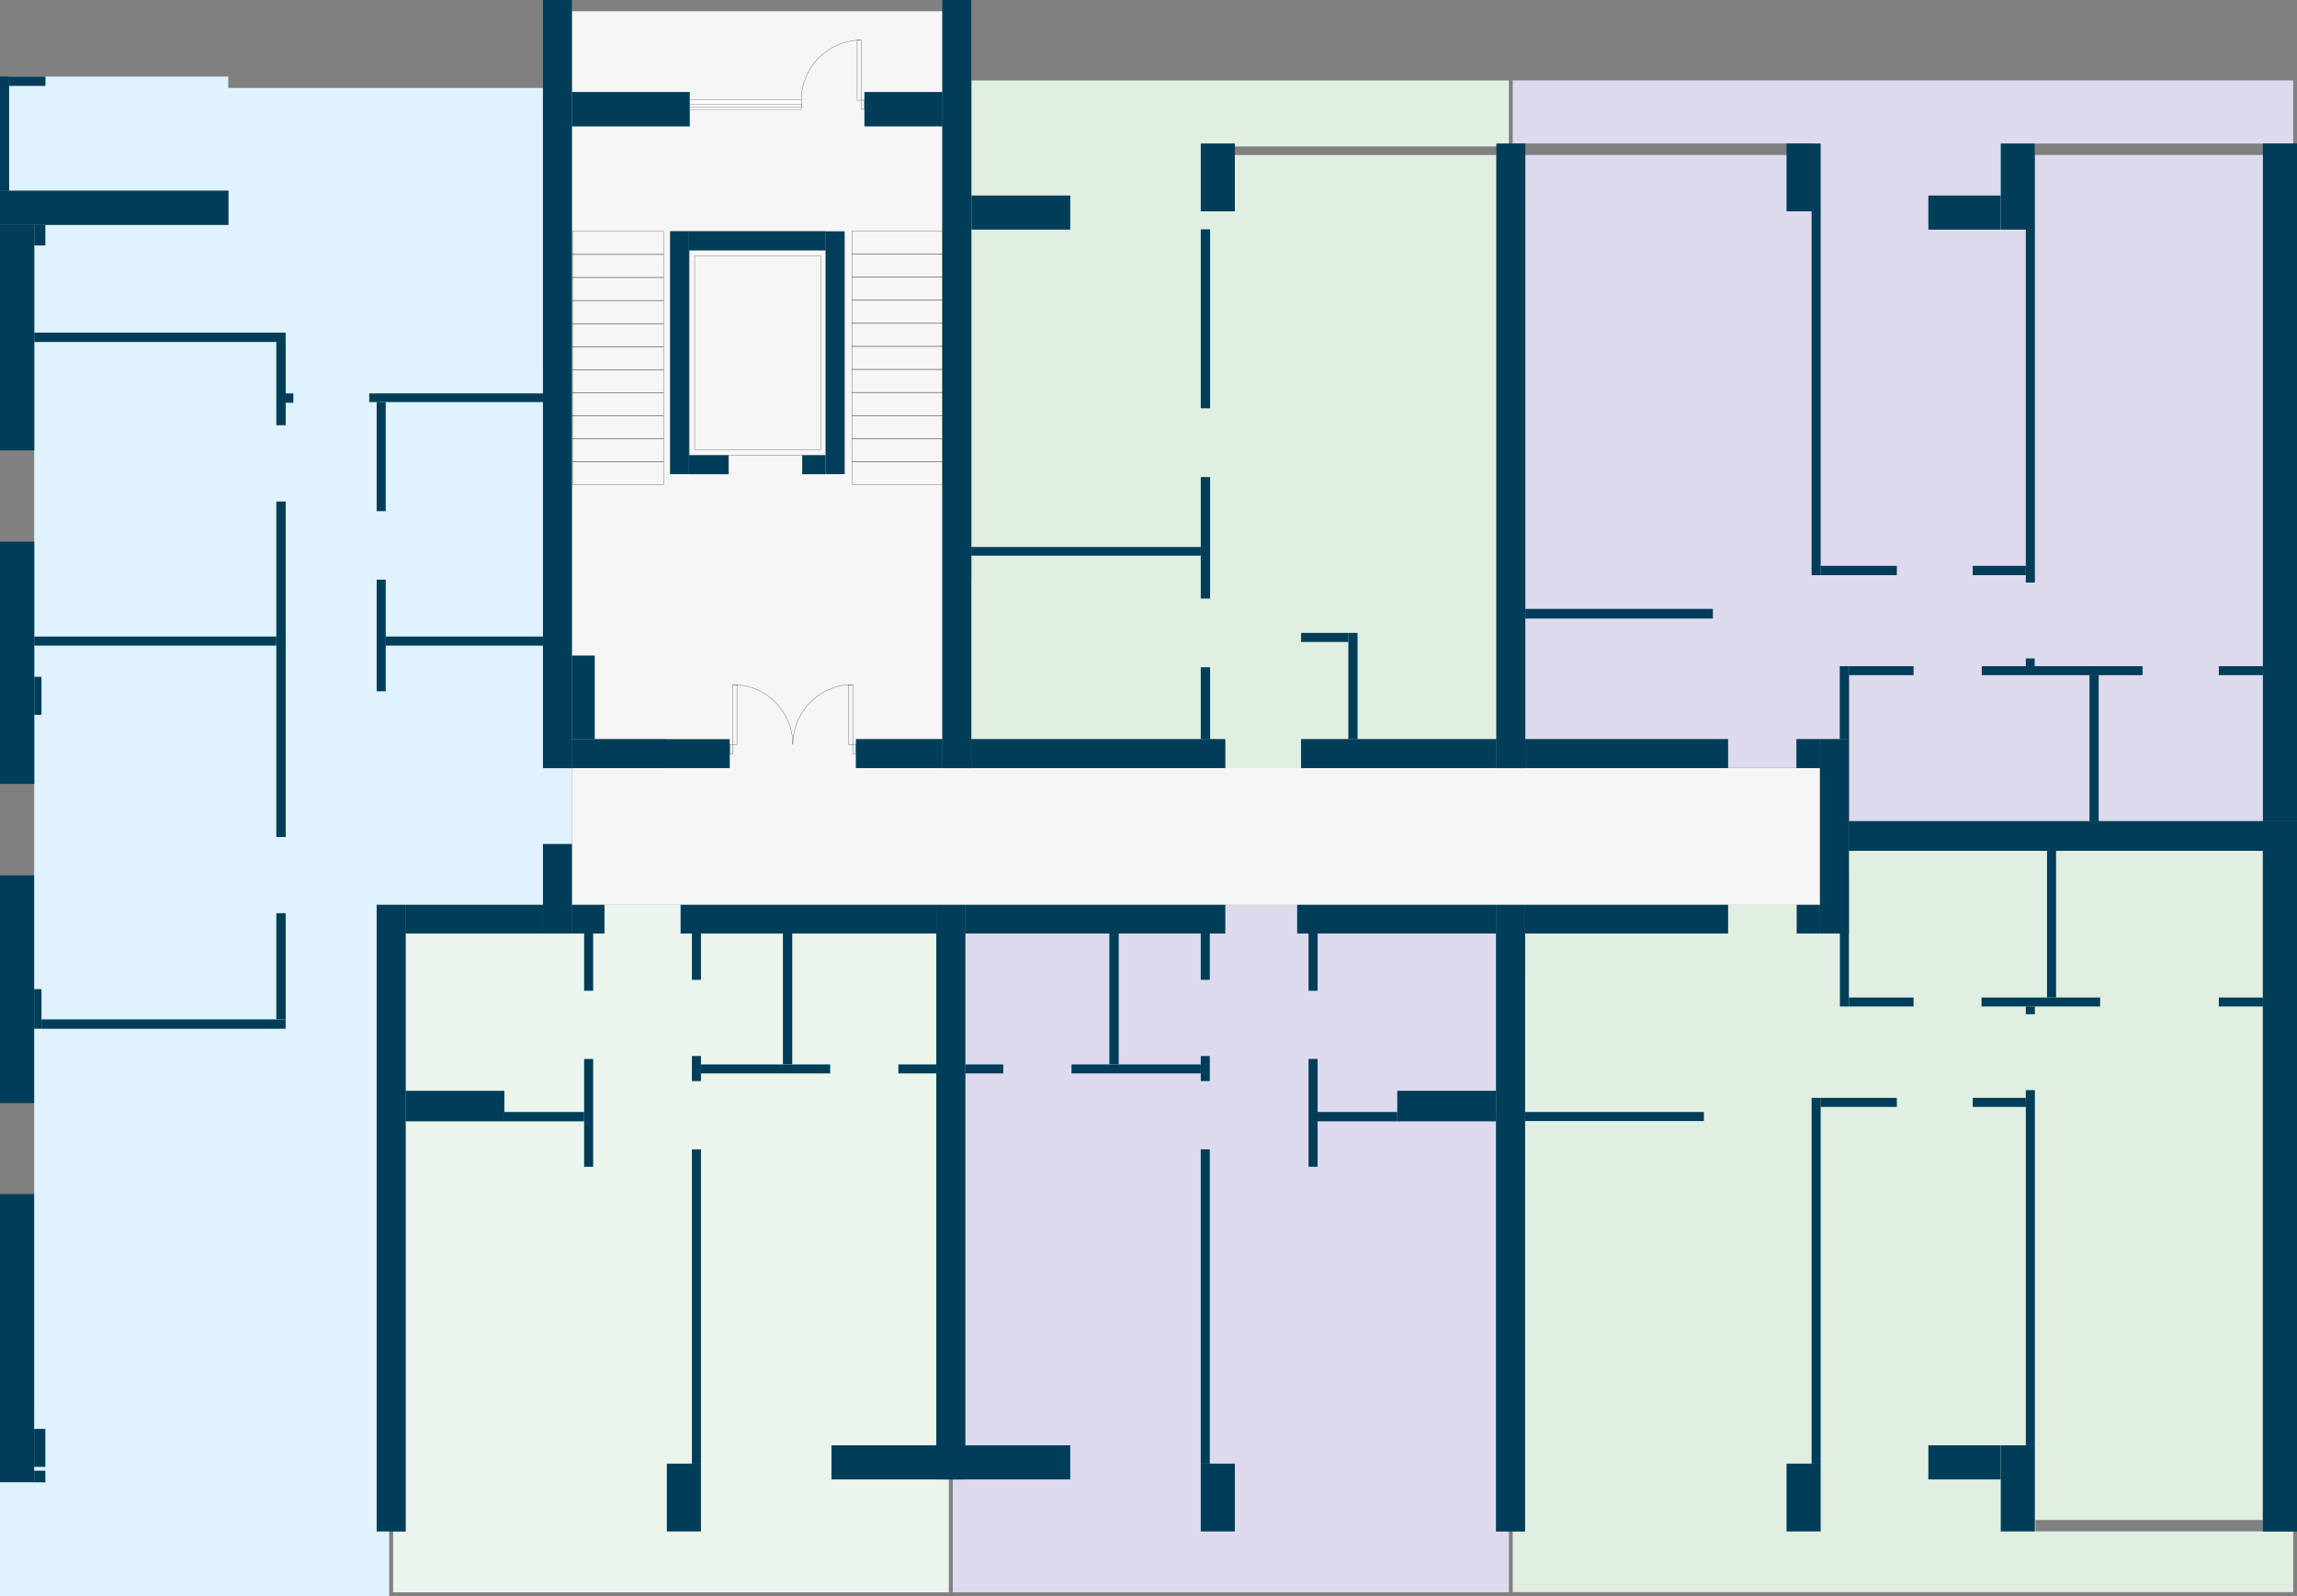 <svg viewBox="0 0 3024 2101.3">
  <rect x="0" y="0" width="3024" height="2101.3" fill="#808080" stroke="none"/>
  <path data-id-flat="2079" class="hovered_flat_at_plan flat_plan_2" fill="#dddaee" d="M3019 188.8v-83H1991.5v83h393V204h-376.5l-.3 769H2275v38h90v-38h57.3v-96h12v204H2751V877h12v204h216.3V204h-300.6V189H3019z"/>
  <polygon data-id-flat="2076" class="hovered_flat_at_plan flat_plan_1" fill="#dddaee" points="1969.5 2016.1 1969.5 1463.9 1969.6 1463.9 1969.6 1228.9 1722.7 1228.9 1707.8 1228.9 1707.8 1191.2 1613 1191.2 1613 1228.9 1270.8 1228.9 1270.8 1413.1 1270.8 1902.7 1254.3 1902.7 1254.3 2096.2 1592.7 2096.2 1986.5 2096.2 1986.5 2016.1 1969.5 2016.1"/>
  <polygon data-id-flat="2077" class="hovered_flat_at_plan flat_plan_1" fill="#ebf5ec" points="1232.7 1902.7 1232.7 1413.1 1232.7 1228.9 896.1 1228.9 896.1 1191.3 795.7 1191.3 795.7 1228.9 534 1228.9 534 2016.1 517.5 2016.1 517.5 2096.2 910.9 2096.2 1249.2 2096.2 1249.2 1902.7 1232.7 1902.7"/>
  <polygon data-id-flat="2075" class="hovered_flat_at_plan flat_plan_3" fill="#dff2fd" points="714.9 1011.2 714.8 115.8 346.1 115.8 300.7 115.8 300.5 115.8 300.5 100.8 11.9 100.8 11.9 251.1 204.5 251.1 300.5 251.1 300.7 251.1 300.7 296 45 296 44.9 1936.1 0 1936.1 0 2101.3 512.4 2101.3 512.4 1936.1 496 1936.1 496 1354.3 496 1191.2 714.9 1191.2 714.9 1111.2 752.9 1111.2 752.9 1011.2 714.9 1011.2"/>
  <path data-id-flat="2080" class="hovered_flat_at_plan flat_plan_2" fill="#e1efe3" d="M2679.7 2016v-15H2979v-881h-545l.3 108.8h-68.8V1191H2275v37.8h-267.3l-.2 787.2h-16v80H3019v-80h-339.3z"/>
  <polygon data-id-flat="2078" class="hovered_flat_at_plan flat_plan_1" fill="#e1efe3" points="1986.5 192.8 1986.5 105.9 1593.1 105.9 1278.9 105.9 1278.9 301.9 1278.9 766.1 1278.7 766.1 1278.7 973.1 1613 973.1 1613 1011.2 1712.9 1011.2 1712.9 973.1 1723.5 973.1 1970 973.1 1970 204.1 1593.1 204.1 1593.1 192.8 1986.5 192.8"/>
  <polygon fill="#f6f6f6" points="1240.6 14.8 752.9 14.8 752.9 973.1 877 973.1 877 1011.2 1126.9 1011.2 1126.9 973.1 1240.6 973.1 1240.6 14.8"/>
  <rect width="1643.1" height="180" x="752.9" y="1011.2" fill="#f6f6f6"/>
  <rect width="300.7" height="44.9" y="251.1" fill="#003d58"/>
  <rect width="45.1" height="296.9" y="296" fill="#003d58"/>
  <rect width="14.6" height="27.1" x="45.1" y="296" fill="#003d58"/>
  <rect width="11.9" height="150.3" y="100.8" fill="#003d58"/>
  <rect width="47.9" height="12.3" x="11.9" y="100.8" fill="#003d58"/>
  <rect width="45.1" height="318.9" y="713.1" fill="#003d58"/>
  <rect width="9.5" height="50" x="45.1" y="891" fill="#003d58"/>
  <rect width="44.9" height="299.8" y="1152.3" fill="#003d58"/>
  <rect width="9.7" height="52.1" x="44.9" y="1302.2" fill="#003d58"/>
  <rect width="44.9" height="379.4" y="1571.9" fill="#003d58"/>
  <rect width="14.8" height="15.3" x="44.9" y="1936.1" fill="#003d58"/>
  <rect width="14.8" height="50" x="44.9" y="1881.1" fill="#003d58"/>
  <rect width="330.9" height="12.3" x="45.1" y="437.9" fill="#003d58"/>
  <rect width="12.3" height="109.7" x="363.8" y="450.1" fill="#003d58"/>
  <rect width="10.2" height="12.3" x="376" y="517.9" fill="#003d58"/>
  <rect width="228.7" height="11.4" x="486.1" y="517.9" fill="#003d58"/>
  <rect width="11.9" height="143.6" x="495.9" y="529.3" fill="#003d58"/>
  <rect width="318.7" height="11.9" x="45.1" y="838" fill="#003d58"/>
  <rect width="12.3" height="441.7" x="363.8" y="660.2" fill="#003d58"/>
  <rect width="12.3" height="139.7" x="363.8" y="1202.2" fill="#003d58"/>
  <rect width="321.4" height="12.3" x="54.6" y="1342" fill="#003d58"/>
  <rect width="11.9" height="146.9" x="495.9" y="763.1" fill="#003d58"/>
  <rect width="207.1" height="11.9" x="507.7" y="838" fill="#003d58"/>
  <rect width="38.1" height="1011.3" x="714.8" fill="#003d58"/>
  <rect width="38.1" height="1011.3" x="1240.6" fill="#003d58"/>
  <rect width="180.8" height="37.7" x="534" y="1191.2" fill="#003d58"/>
  <rect width="38.1" height="824.9" x="495.9" y="1191.2" fill="#003d58"/>
  <rect width="38.1" height="117.7" x="714.8" y="1111.2" fill="#003d58"/>
  <rect width="42.8" height="37.7" x="752.9" y="1191.2" fill="#003d58"/>
  <rect width="336.7" height="37.7" x="896.1" y="1191.2" fill="#003d58"/>
  <rect width="38.1" height="726.3" x="1232.7" y="1191.2" fill="#003d58"/>
  <rect width="11.9" height="75.4" x="769" y="1228.9" fill="#003d58"/>
  <rect width="11.9" height="141.9" x="769" y="1394.1" fill="#003d58"/>
  <rect width="130" height="40.2" x="534" y="1436" fill="#003d58"/>
  <rect width="105" height="12.3" x="664" y="1463.9" fill="#003d58"/>
  <rect width="11.9" height="61" x="910.9" y="1228.9" fill="#003d58"/>
  <rect width="11.9" height="33" x="910.9" y="1390.2" fill="#003d58"/>
  <rect width="12.3" height="172.3" x="1030.7" y="1228.9" fill="#003d58"/>
  <rect width="170.2" height="11.8" x="922.7" y="1401.3" fill="#003d58"/>
  <rect width="50" height="11.8" x="1182.7" y="1401.3" fill="#003d58"/>
  <rect width="11.9" height="413.7" x="910.9" y="1513.1" fill="#003d58"/>
  <rect width="261.7" height="37.7" x="1707.8" y="1191.2" fill="#003d58"/>
  <rect width="38.1" height="824.9" x="1969.6" y="1191.2" fill="#003d58"/>
  <rect width="342.2" height="37.7" x="1270.8" y="1191.2" fill="#003d58"/>
  <rect width="11.9" height="75.4" x="1722.7" y="1228.9" fill="#003d58"/>
  <rect width="11.9" height="141.9" x="1722.7" y="1394.1" fill="#003d58"/>
  <rect width="130" height="40.2" x="1839.5" y="1436" fill="#003d58"/>
  <rect width="105" height="12.3" x="1734.5" y="1463.9" fill="#003d58"/>
  <rect width="11.9" height="61" x="1580.8" y="1228.9" fill="#003d58"/>
  <rect width="11.9" height="33" x="1580.8" y="1390.2" fill="#003d58"/>
  <rect width="12.3" height="172.3" x="1460.5" y="1228.9" fill="#003d58"/>
  <rect width="170.2" height="11.8" x="1410.6" y="1401.3" fill="#003d58"/>
  <rect width="50" height="11.8" x="1270.8" y="1401.3" fill="#003d58"/>
  <rect width="11.9" height="413.7" x="1580.8" y="1513.1" fill="#003d58"/>
  <rect width="267.2" height="37.7" x="2007.7" y="1191.2" fill="#003d58"/>
  <rect width="235.5" height="11.9" x="2007.7" y="1463.9" fill="#003d58"/>
  <rect width="207.8" height="38.1" x="752.9" y="973.1" fill="#003d58"/>
  <rect width="113.8" height="38.1" x="1126.9" y="973.1" fill="#003d58"/>
  <rect width="30.1" height="110.1" x="752.9" y="863" fill="#003d58"/>
  <rect width="334.3" height="38.1" x="1278.7" y="973.1" fill="#003d58"/>
  <rect width="257" height="38.1" x="1712.9" y="973.1" fill="#003d58"/>
  <rect width="38.1" height="822.4" x="1970" y="188.9" fill="#003d58"/>
  <rect width="12.1" height="139.9" x="1775.1" y="833.2" fill="#003d58"/>
  <rect width="62.2" height="11.9" x="1712.9" y="833.2" fill="#003d58"/>
  <rect width="302.1" height="11.4" x="1278.7" y="720.1" fill="#003d58"/>
  <rect width="12.3" height="160" x="1580.8" y="628" fill="#003d58"/>
  <rect width="12.3" height="94.7" x="1580.8" y="878.4" fill="#003d58"/>
  <rect width="12.3" height="235.6" x="1580.8" y="301.9" fill="#003d58"/>
  <rect width="11.9" height="479" x="2385" y="278.2" fill="#003d58"/>
  <rect width="100.4" height="12.3" x="2396.8" y="744.9" fill="#003d58"/>
  <rect width="69.9" height="12.3" x="2597.1" y="744.9" fill="#003d58"/>
  <rect width="11.9" height="465" x="2667" y="301.9" fill="#003d58"/>
  <rect width="266.8" height="38.1" x="2008.1" y="973.1" fill="#003d58"/>
  <rect width="30.9" height="38.1" x="2365.1" y="973.1" fill="#003d58"/>
  <rect width="38.1" height="255.8" x="2396" y="973.1" fill="#003d58"/>
  <rect width="30.5" height="37.7" x="2365.5" y="1191.2" fill="#003d58"/>
  <rect width="11.9" height="96.1" x="2422.2" y="1228.9" fill="#003d58"/>
  <rect width="85.1" height="11.8" x="2434.1" y="1313.2" fill="#003d58"/>
  <rect width="156.1" height="11.8" x="2608.7" y="1313.2" fill="#003d58"/>
  <rect width="589.9" height="39" x="2434.1" y="1081.1" fill="#003d58"/>
  <rect width="44.9" height="892.3" x="2979.1" y="188.9" fill="#003d58"/>
  <rect width="44.9" height="896.1" x="2979.1" y="1120.1" fill="#003d58"/>
  <rect width="44.9" height="113.4" x="2634" y="1902.7" fill="#003d58"/>
  <rect width="44.9" height="89.3" x="2352" y="1926.8" fill="#003d58"/>
  <rect width="44.9" height="89.3" x="1580.8" y="1926.8" fill="#003d58"/>
  <rect width="95.2" height="44.9" x="2538.7" y="1902.7" fill="#003d58"/>
  <rect width="176.2" height="44.9" x="1232.8" y="1902.7" fill="#003d58"/>
  <rect width="44.9" height="113.4" x="2634" y="188.9" fill="#003d58"/>
  <rect width="44.9" height="89.3" x="2352" y="188.9" fill="#003d58"/>
  <rect width="44.9" height="89.3" x="1580.8" y="188.9" fill="#003d58"/>
  <rect width="95.2" height="44.9" x="2538.7" y="257.4" fill="#003d58"/>
  <rect width="130.1" height="44.9" x="1278.9" y="257.4" fill="#003d58"/>
  <rect width="44.9" height="89.3" x="877.9" y="1926.8" fill="#003d58"/>
  <rect width="176.2" height="44.9" x="1094.6" y="1902.7" fill="#003d58"/>
  <rect width="100.4" height="11.9" x="2396.8" y="1445.3" fill="#003d58"/>
  <rect width="11.9" height="481.5" x="2385" y="1445.3" fill="#003d58"/>
  <rect width="69.9" height="11.9" x="2597.1" y="1445.3" fill="#003d58"/>
  <rect width="11.9" height="467.5" x="2667" y="1435.1" fill="#003d58"/>
  <rect width="246.9" height="12.7" x="2008.1" y="801.6" fill="#003d58"/>
  <rect width="11.9" height="96.1" x="2422.2" y="877" fill="#003d58"/>
  <rect width="85.1" height="11.8" x="2434.1" y="877" fill="#003d58"/>
  <rect width="211.7" height="11.8" x="2609" y="877" fill="#003d58"/>
  <rect width="11.9" height="192.3" x="2750.9" y="888.9" fill="#003d58"/>
  <rect width="58" height="11.8" x="2921.1" y="877" fill="#003d58"/>
  <rect width="11.6" height="10.2" x="2667" y="866.8" fill="#003d58"/>
  <rect width="11.9" height="10.2" x="2667" y="1325" fill="#003d58"/>
  <rect width="11.9" height="193.1" x="2694.9" y="1120.1" fill="#003d58"/>
  <rect width="58" height="11.8" x="2921.1" y="1313.2" fill="#003d58"/>
  <g fill="none" stroke="#000" stroke-width=".3" stroke-miterlimit="10">
    <rect width="5.3" height="78.9" x="1128.5" y="53"/>
    <rect width="4.2" height="12.1" x="1133.8" y="131.8"/>
    <path d="M1055 131.8a79 79 0 0 1 78.8-79"/>
  </g>
  <g fill="none" stroke="#000" stroke-width=".3" stroke-miterlimit="10">
    <rect width="5.3" height="78.9" x="1117.3" y="901.3"/>
    <rect width="4.2" height="12.1" x="1122.6" y="980.2"/>
    <path d="M1043.8 980a79 79 0 0 1 79-78.8"/>
  </g>
  <g fill="none" stroke="#000" stroke-width=".3" stroke-miterlimit="10">
    <rect width="5.3" height="78.9" x="964.9" y="901.3"/>
    <polygon points="964.9 980.2 964.9 992.3 960.7 992.3 960.7 980.2 964.9 980.2"/>
    <path d="M1043.8 980a79 79 0 0 0-79-78.8"/>
  </g>
  <g fill="none" stroke="#000" stroke-width=".3" stroke-miterlimit="10">
    <rect width="119.8" height="30.3" x="753.7" y="304.7"/>
    <rect width="119.8" height="30.3" x="753.7" y="335"/>
    <rect width="119.8" height="30.3" x="753.7" y="365.3"/>
    <rect width="119.8" height="30.3" x="753.7" y="395.6"/>
    <rect width="119.8" height="30.3" x="753.7" y="425.9"/>
    <rect width="119.8" height="30.3" x="753.7" y="456.2"/>
    <rect width="119.8" height="30.3" x="753.7" y="486.5"/>
    <rect width="119.8" height="30.3" x="753.7" y="516.8"/>
    <rect width="119.8" height="30.3" x="753.7" y="547.1"/>
    <rect width="119.8" height="30.3" x="753.7" y="577.4"/>
    <rect width="119.8" height="30.3" x="753.7" y="607.7"/>
  </g>
  <g fill="none" stroke="#000" stroke-width=".3" stroke-miterlimit="10">
    <rect width="119.8" height="30.3" x="1121.4" y="304.5"/>
    <rect width="119.8" height="30.3" x="1121.4" y="334.8"/>
    <rect width="119.8" height="30.3" x="1121.4" y="365.1"/>
    <rect width="119.8" height="30.3" x="1121.4" y="395.4"/>
    <rect width="119.8" height="30.3" x="1121.4" y="425.7"/>
    <rect width="119.8" height="30.3" x="1121.4" y="456"/>
    <rect width="119.8" height="30.3" x="1121.4" y="486.3"/>
    <rect width="119.8" height="30.3" x="1121.4" y="516.6"/>
    <rect width="119.8" height="30.3" x="1121.4" y="546.9"/>
    <rect width="119.8" height="30.3" x="1121.4" y="577.2"/>
    <rect width="119.8" height="30.3" x="1121.4" y="607.5"/>
  </g>
  <rect width="179.9" height="269.6" x="907.5" y="329.6" fill="none" stroke="#000" stroke-width=".3" stroke-miterlimit="10"/>
  <rect width="165.9" height="255.4" x="914.5" y="336.7" fill="none" stroke="#000" stroke-width=".3" stroke-miterlimit="10"/>
  <rect width="155.2" height="45.3" x="752.9" y="121.1" fill="#003d58"/>
  <rect width="102.8" height="45.3" x="1138" y="121.1" fill="#003d58"/>
  <rect width="52.1" height="25" x="907.1" y="599.3" fill="#003d58"/>
  <rect width="25" height="319.9" x="882.1" y="304.3" fill="#003d58"/>
  <rect width="180" height="25.2" x="907.1" y="304.3" fill="#003d58"/>
  <rect width="25" height="319.7" x="1087" y="304.5" fill="#003d58"/>
  <rect width="30.9" height="25" x="1056.1" y="599.3" fill="#003d58"/>
  <g fill="#fff" stroke="#000" stroke-width=".3" stroke-miterlimit="10">
    <rect width="146.8" height="12.3" x="908.1" y="131.7"/>
    <rect width="146.8" height="3.7" x="908.1" y="137.2"/>
  </g>
</svg>
